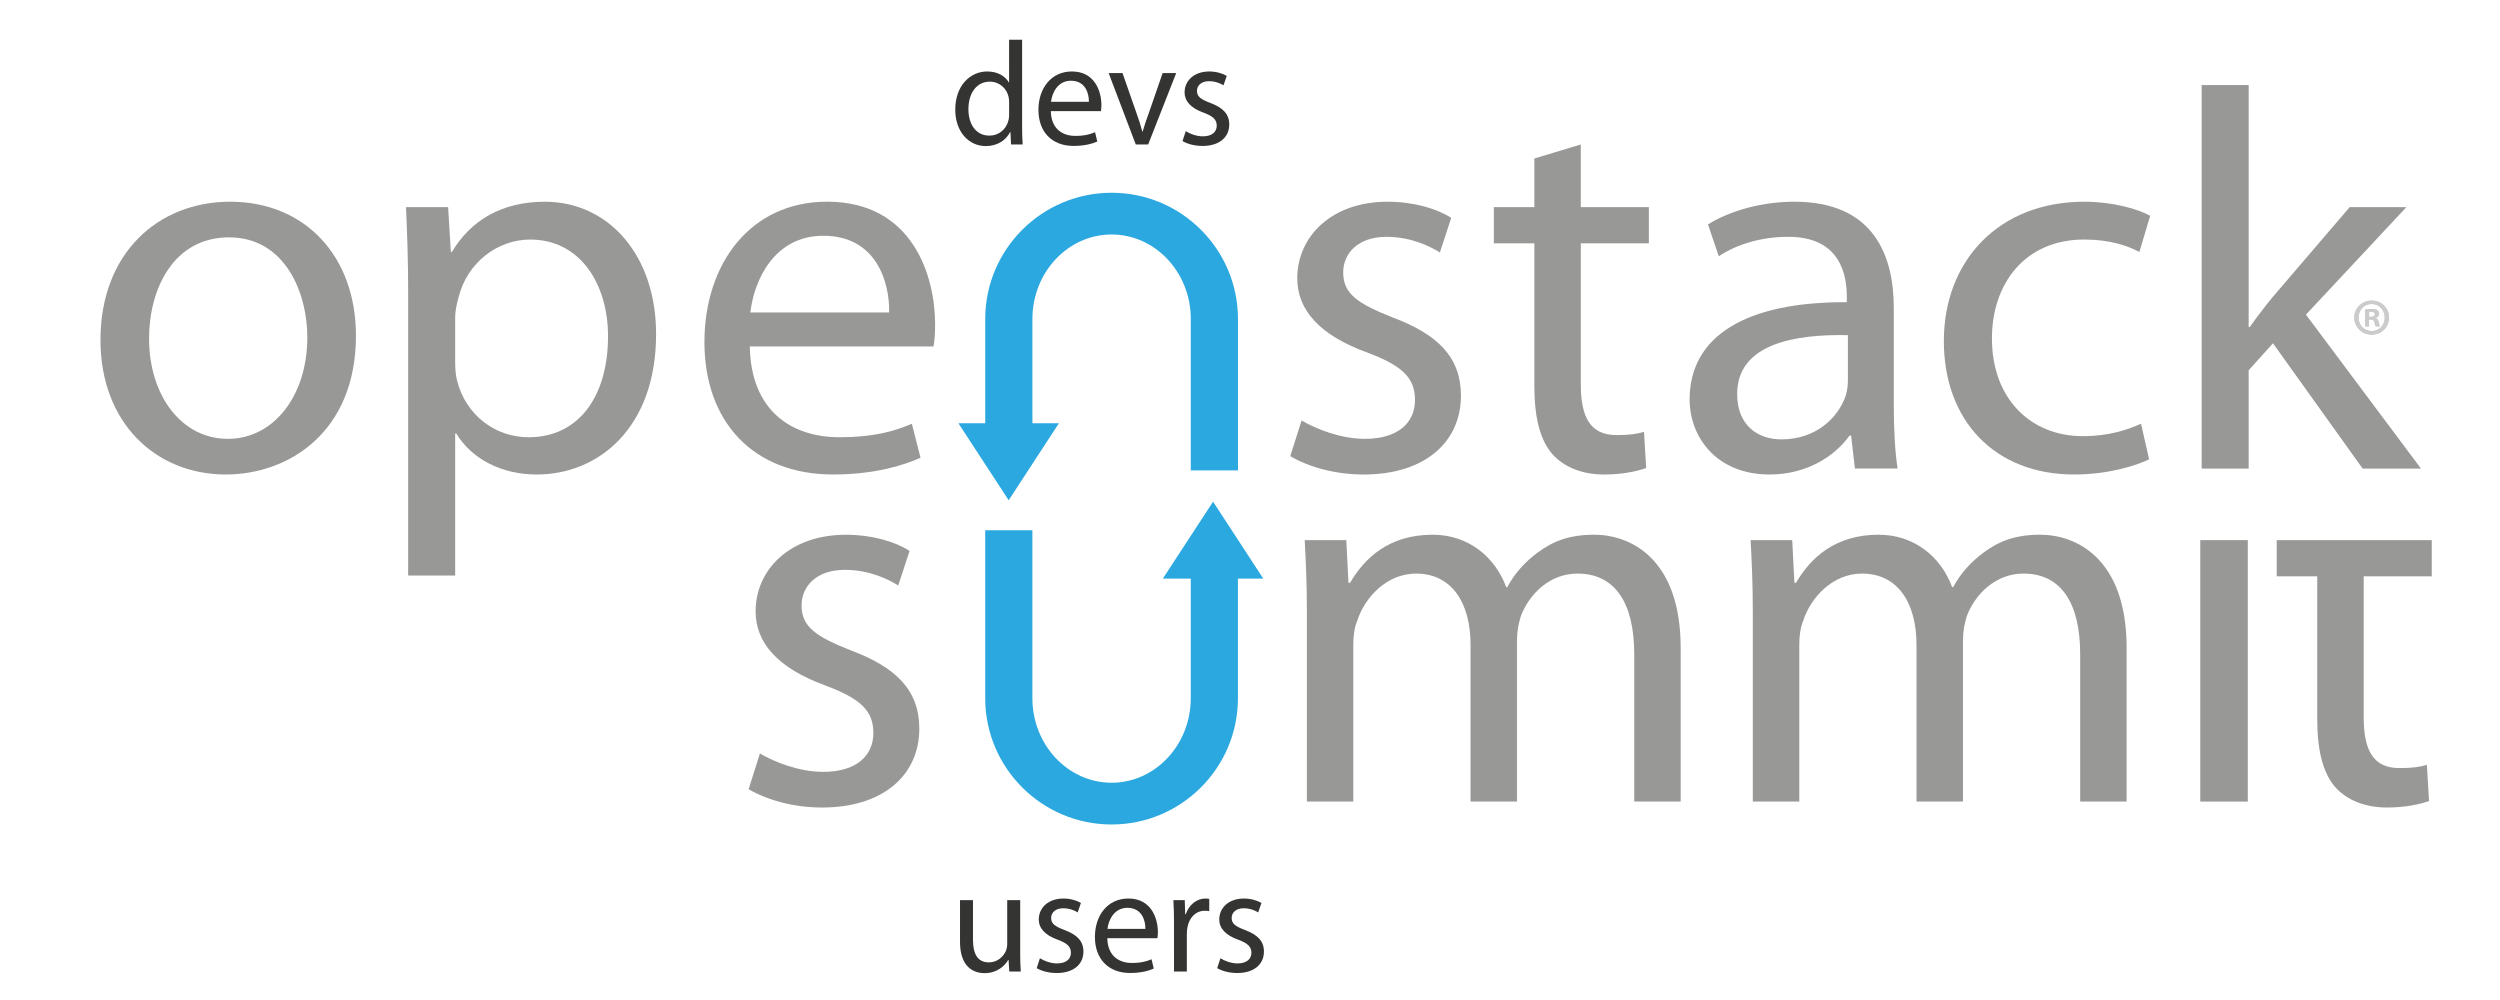 <?xml version="1.0" encoding="utf-8"?>
<!-- Generator: Adobe Illustrator 19.1.0, SVG Export Plug-In . SVG Version: 6.00 Build 0)  -->
<svg version="1.1" id="Layer_1" xmlns="http://www.w3.org/2000/svg" xmlns:xlink="http://www.w3.org/1999/xlink" x="0px" y="0px"
	 viewBox="0 0 150 60" enable-background="new 0 0 150 60" xml:space="preserve">
<g>
	<path fill="#343433" d="M61.211,57.124c0,0.442,0.009,0.831,0.036,1.167h-0.69l-0.044-0.698h-0.018
		c-0.203,0.345-0.654,0.796-1.416,0.796c-0.673,0-1.478-0.372-1.478-1.875v-2.505h0.778v2.371c0,0.815,0.248,1.363,0.956,1.363
		c0.522,0,0.885-0.362,1.027-0.709c0.044-0.114,0.071-0.256,0.071-0.398v-2.628h0.779v3.115H61.211z"/>
	<path fill="#343433" d="M62.396,57.495c0.23,0.151,0.637,0.31,1.027,0.31c0.566,0,0.832-0.283,0.832-0.636
		c0-0.372-0.222-0.576-0.797-0.788c-0.77-0.274-1.132-0.699-1.132-1.213c0-0.69,0.558-1.256,1.478-1.256
		c0.433,0,0.814,0.124,1.052,0.265l-0.195,0.567c-0.168-0.106-0.477-0.248-0.876-0.248c-0.46,0-0.717,0.265-0.717,0.584
		c0,0.354,0.257,0.514,0.815,0.725c0.743,0.283,1.123,0.656,1.123,1.293c0,0.752-0.584,1.283-1.601,1.283
		c-0.469,0-0.903-0.115-1.203-0.292L62.396,57.495z"/>
	<path fill="#343433" d="M66.439,56.292c0.017,1.053,0.691,1.486,1.468,1.486c0.558,0,0.894-0.097,1.186-0.222l0.133,0.558
		c-0.274,0.124-0.743,0.265-1.425,0.265c-1.318,0-2.106-0.867-2.106-2.159s0.76-2.31,2.009-2.31c1.397,0,1.77,1.23,1.77,2.017
		c0,0.159-0.018,0.283-0.027,0.363H66.44L66.439,56.292L66.439,56.292z M68.722,55.734c0.009-0.495-0.204-1.265-1.079-1.265
		c-0.788,0-1.133,0.726-1.195,1.265H68.722z"/>
	<path fill="#343433" d="M70.439,55.345c0-0.504-0.009-0.939-0.036-1.336h0.682l0.026,0.841h0.036
		c0.195-0.576,0.663-0.939,1.186-0.939c0.088,0,0.151,0.009,0.221,0.026v0.735c-0.08-0.018-0.159-0.027-0.265-0.027
		c-0.548,0-0.938,0.417-1.044,1c-0.017,0.106-0.035,0.23-0.035,0.363v2.282h-0.77L70.439,55.345L70.439,55.345z"/>
	<path fill="#343433" d="M73.225,57.495c0.23,0.151,0.637,0.31,1.027,0.31c0.566,0,0.832-0.283,0.832-0.636
		c0-0.372-0.222-0.576-0.797-0.788c-0.77-0.274-1.132-0.699-1.132-1.213c0-0.69,0.558-1.256,1.478-1.256
		c0.434,0,0.814,0.124,1.054,0.265l-0.195,0.567c-0.168-0.106-0.478-0.248-0.876-0.248c-0.46,0-0.717,0.265-0.717,0.584
		c0,0.354,0.256,0.514,0.813,0.725c0.743,0.283,1.124,0.656,1.124,1.293c0,0.752-0.584,1.283-1.601,1.283
		c-0.469,0-0.903-0.115-1.204-0.292L73.225,57.495z"/>
	<path fill="#343433" d="M61.326,2.385v5.177c0,0.381,0.008,0.814,0.035,1.106h-0.699l-0.036-0.744h-0.018
		c-0.239,0.478-0.761,0.841-1.46,0.841c-1.035,0-1.832-0.876-1.832-2.176c-0.009-1.425,0.876-2.301,1.92-2.301
		c0.655,0,1.098,0.309,1.292,0.655h0.017V2.385H61.326z M60.547,6.128c0-0.097-0.009-0.23-0.035-0.327
		c-0.115-0.495-0.54-0.902-1.124-0.902c-0.805,0-1.283,0.707-1.283,1.655c0,0.868,0.425,1.584,1.266,1.584
		c0.522,0,1-0.345,1.141-0.929c0.026-0.107,0.035-0.212,0.035-0.336L60.547,6.128L60.547,6.128z"/>
	<path fill="#343433" d="M63.05,6.668c0.018,1.053,0.69,1.486,1.468,1.486c0.558,0,0.894-0.097,1.186-0.222l0.133,0.558
		c-0.274,0.124-0.743,0.266-1.425,0.266c-1.318,0-2.106-0.868-2.106-2.159c0-1.292,0.761-2.309,2.009-2.309
		c1.397,0,1.77,1.229,1.77,2.017c0,0.159-0.018,0.283-0.027,0.363H63.05z M65.334,6.11c0.009-0.495-0.203-1.266-1.079-1.266
		c-0.788,0-1.133,0.726-1.194,1.266H65.334z"/>
	<path fill="#343433" d="M67.351,4.385l0.84,2.407c0.142,0.39,0.256,0.743,0.345,1.097h0.027c0.098-0.354,0.221-0.708,0.363-1.097
		l0.832-2.407h0.814l-1.682,4.283h-0.743l-1.628-4.283H67.351z"/>
	<path fill="#343433" d="M71.146,7.871c0.23,0.151,0.637,0.309,1.026,0.309c0.566,0,0.832-0.283,0.832-0.636
		c0-0.371-0.221-0.575-0.796-0.787c-0.77-0.275-1.133-0.699-1.133-1.212c0-0.691,0.557-1.256,1.478-1.256
		c0.433,0,0.814,0.123,1.052,0.265L73.41,5.119c-0.167-0.106-0.477-0.248-0.876-0.248c-0.46,0-0.716,0.265-0.716,0.584
		c0,0.354,0.256,0.513,0.814,0.726c0.743,0.283,1.123,0.655,1.123,1.292c0,0.752-0.584,1.284-1.601,1.284
		c-0.469,0-0.902-0.115-1.204-0.292L71.146,7.871z"/>
	<path fill="#989897" d="M45.595,45.209c0.876,0.519,2.367,1.103,3.793,1.103c2.042,0,3.014-1.006,3.014-2.334
		c0-1.362-0.81-2.073-2.884-2.851c-2.852-1.038-4.181-2.561-4.181-4.441c0-2.528,2.074-4.601,5.413-4.601
		c1.587,0,2.981,0.42,3.824,0.971l-0.68,2.074c-0.616-0.388-1.751-0.939-3.209-0.939c-1.685,0-2.592,0.973-2.592,2.14
		c0,1.296,0.907,1.879,2.949,2.688c2.689,1.005,4.116,2.367,4.116,4.701c0,2.787-2.171,4.731-5.833,4.731
		c-1.718,0-3.306-0.454-4.408-1.101L45.595,45.209z"/>
	<path fill="#989897" d="M78.414,36.653c0-1.652-0.064-2.949-0.131-4.245h2.496l0.129,2.559h0.098
		c0.874-1.49,2.333-2.884,4.958-2.884c2.106,0,3.725,1.297,4.409,3.144h0.064c0.487-0.908,1.135-1.556,1.783-2.043
		c0.939-0.713,1.943-1.101,3.435-1.101c2.108,0,5.186,1.361,5.186,6.806v9.204h-2.787v-8.848c0-3.047-1.136-4.83-3.404-4.83
		c-1.652,0-2.885,1.201-3.402,2.56c-0.131,0.421-0.229,0.908-0.229,1.427v9.69h-2.786v-9.399c0-2.495-1.102-4.278-3.274-4.278
		c-1.75,0-3.079,1.426-3.532,2.852c-0.162,0.39-0.229,0.908-0.229,1.394v9.431h-2.786L78.414,36.653L78.414,36.653z"/>
	<path fill="#989897" d="M105.168,36.653c0-1.652-0.064-2.949-0.13-4.245h2.496l0.13,2.559h0.097
		c0.874-1.49,2.335-2.884,4.958-2.884c2.107,0,3.728,1.297,4.409,3.144h0.063c0.487-0.908,1.137-1.556,1.786-2.043
		c0.938-0.713,1.943-1.101,3.435-1.101c2.106,0,5.186,1.361,5.186,6.806v9.204h-2.788v-8.848c0-3.047-1.134-4.83-3.403-4.83
		c-1.653,0-2.885,1.201-3.402,2.56c-0.13,0.421-0.227,0.908-0.227,1.427v9.69h-2.788v-9.399c0-2.495-1.101-4.278-3.273-4.278
		c-1.75,0-3.08,1.426-3.533,2.852c-0.163,0.39-0.227,0.908-0.227,1.394v9.431h-2.788V36.653L105.168,36.653z"/>
	<rect x="132.016" y="32.408" fill="#989897" width="2.852" height="15.686"/>
	<path fill="#989897" d="M141.822,32.408h4.083v2.171h-4.083v8.46c0,1.944,0.551,3.046,2.139,3.046c0.778,0,1.23-0.065,1.652-0.195
		l0.13,2.171c-0.551,0.195-1.427,0.39-2.528,0.39c-1.329,0-2.399-0.454-3.079-1.199c-0.778-0.875-1.102-2.269-1.102-4.116v-8.557
		h-2.431v-2.17h2.431"/>
	<path fill="#989897" d="M21.357,20.141c0,5.801-4.051,8.329-7.81,8.329c-4.213,0-7.519-3.111-7.519-8.07
		c0-5.217,3.468-8.297,7.778-8.297C18.311,12.103,21.357,15.377,21.357,20.141 M8.944,20.303c0,3.435,1.945,6.028,4.732,6.028
		c2.723,0,4.764-2.56,4.764-6.093c0-2.657-1.328-5.996-4.699-5.996C10.402,14.241,8.944,17.353,8.944,20.303"/>
	<path fill="#989897" d="M24.49,17.548c0-2.009-0.066-3.63-0.13-5.12h2.528l0.162,2.69h0.065c1.135-1.912,3.015-3.014,5.575-3.014
		c3.824,0,6.676,3.208,6.676,7.94c0,5.64-3.468,8.427-7.164,8.427c-2.074,0-3.888-0.908-4.828-2.463H27.31v8.524h-2.82L24.49,17.548
		L24.49,17.548z M27.31,21.729c0,0.422,0.032,0.809,0.13,1.166c0.518,1.978,2.237,3.34,4.278,3.34c3.014,0,4.764-2.463,4.764-6.06
		c0-3.111-1.653-5.802-4.667-5.802c-1.944,0-3.791,1.361-4.31,3.5c-0.097,0.357-0.195,0.779-0.195,1.135V21.729z"/>
	<path fill="#989897" d="M44.989,20.789c0.065,3.856,2.495,5.445,5.381,5.445c2.041,0,3.305-0.358,4.342-0.811l0.519,2.041
		c-1.005,0.454-2.755,1.005-5.251,1.005c-4.829,0-7.714-3.209-7.714-7.941c0-4.732,2.788-8.427,7.358-8.427
		c5.152,0,6.482,4.473,6.482,7.357c0,0.583-0.032,1.004-0.097,1.329h-11.02V20.789z M53.35,18.747
		c0.033-1.782-0.745-4.601-3.954-4.601c-2.916,0-4.148,2.624-4.375,4.601H53.35z"/>
	<path fill="#989897" d="M78.095,25.229c0.876,0.518,2.367,1.102,3.792,1.102c2.042,0,3.013-1.005,3.013-2.333
		c0-1.362-0.808-2.074-2.883-2.853c-2.852-1.037-4.181-2.56-4.181-4.441c0-2.528,2.074-4.601,5.413-4.601
		c1.588,0,2.982,0.421,3.824,0.972l-0.68,2.074c-0.615-0.389-1.75-0.939-3.209-0.939c-1.684,0-2.592,0.972-2.592,2.139
		c0,1.297,0.908,1.88,2.949,2.691c2.691,1.004,4.116,2.366,4.116,4.7c0,2.787-2.17,4.731-5.834,4.731
		c-1.717,0-3.306-0.454-4.407-1.101L78.095,25.229z"/>
	<path fill="#989897" d="M94.848,8.668v3.76h4.084v2.171h-4.084v8.459c0,1.945,0.551,3.047,2.139,3.047
		c0.778,0,1.233-0.064,1.653-0.194l0.13,2.171c-0.551,0.195-1.426,0.389-2.527,0.389c-1.33,0-2.4-0.453-3.079-1.199
		c-0.778-0.875-1.103-2.269-1.103-4.116v-8.557h-2.431v-2.17h2.431V9.51L94.848,8.668z"/>
	<path fill="#989897" d="M113.628,24.354c0,1.361,0.064,2.69,0.227,3.76h-2.56l-0.228-1.977h-0.097
		c-0.875,1.231-2.559,2.333-4.796,2.333c-3.177,0-4.796-2.236-4.796-4.505c0-3.792,3.369-5.866,9.431-5.833v-0.325
		c0-1.263-0.358-3.629-3.565-3.597c-1.492,0-3.014,0.421-4.117,1.166l-0.648-1.911c1.297-0.81,3.209-1.362,5.185-1.362
		c4.798,0,5.964,3.273,5.964,6.385v5.866h-0.002V24.354z M110.874,20.109c-3.112-0.065-6.644,0.486-6.644,3.532
		c0,1.88,1.231,2.722,2.657,2.722c2.074,0,3.403-1.296,3.857-2.625c0.096-0.324,0.13-0.648,0.13-0.908V20.109L110.874,20.109z"/>
	<path fill="#989897" d="M128.948,27.562c-0.745,0.356-2.399,0.908-4.506,0.908c-4.732,0-7.811-3.209-7.811-8.005
		c0-4.83,3.305-8.362,8.427-8.362c1.684,0,3.176,0.421,3.954,0.843l-0.649,2.171c-0.68-0.357-1.749-0.745-3.305-0.745
		c-3.598,0-5.542,2.69-5.542,5.931c0,3.63,2.333,5.866,5.445,5.866c1.62,0,2.689-0.389,3.501-0.745L128.948,27.562z"/>
	<path fill="#989897" d="M134.921,19.622h0.064c0.389-0.55,0.908-1.231,1.361-1.782l4.635-5.412h3.403l-6.028,6.45l6.903,9.237
		h-3.501l-5.38-7.519l-1.458,1.621v5.898h-2.82V5.102h2.82V19.622L134.921,19.622z"/>
	<polygon fill="#2BA8E0" points="69.77,34.718 72.784,30.1 75.798,34.718 	"/>
	<polygon fill="#2BA8E0" points="63.534,25.397 60.52,30.015 57.506,25.397 	"/>
	<path fill="#2BA8E0" d="M71.446,34.201v7.693c0,2.795-2.131,5.07-4.75,5.07c-2.621,0-4.752-2.275-4.752-5.07V31.815h-2.831v10.079
		c0,4.177,3.4,7.575,7.582,7.575c4.179,0,7.581-3.397,7.581-7.575v-7.693H71.446L71.446,34.201z"/>
	<path fill="#2BA8E0" d="M61.945,25.837v-6.7c0-2.794,2.131-5.068,4.751-5.068c2.62,0,4.751,2.274,4.751,5.068v9.087h2.831v-9.087
		c0-4.176-3.401-7.572-7.582-7.572c-4.181,0-7.582,3.396-7.582,7.572v6.7H61.945z"/>
	<g opacity="0.5">
		<g>
			<g>
				<path fill="#989897" d="M143.343,19.051c0,0.577-0.452,1.03-1.041,1.03c-0.582,0-1.047-0.453-1.047-1.03
					c0-0.564,0.465-1.016,1.047-1.016C142.891,18.035,143.343,18.487,143.343,19.051 M141.515,19.051
					c0,0.453,0.334,0.813,0.794,0.813c0.445,0,0.775-0.359,0.775-0.806c0-0.452-0.33-0.819-0.782-0.819
					C141.851,18.239,141.515,18.605,141.515,19.051 M142.141,19.585h-0.236v-1.017c0.093-0.018,0.223-0.031,0.391-0.031
					c0.192,0,0.279,0.031,0.354,0.075c0.055,0.043,0.099,0.124,0.099,0.223c0,0.111-0.088,0.199-0.211,0.236v0.012
					c0.099,0.037,0.154,0.111,0.185,0.248c0.031,0.155,0.05,0.217,0.075,0.254h-0.253c-0.031-0.037-0.05-0.131-0.081-0.248
					c-0.019-0.111-0.08-0.161-0.211-0.161h-0.111V19.585L142.141,19.585z M142.147,19.009h0.112c0.13,0,0.235-0.044,0.235-0.15
					c0-0.093-0.069-0.155-0.217-0.155c-0.062,0-0.105,0.007-0.131,0.012L142.147,19.009L142.147,19.009z"/>
				<path fill="#989897" d="M143.343,19.051c0,0.577-0.452,1.03-1.041,1.03c-0.582,0-1.047-0.453-1.047-1.03
					c0-0.564,0.465-1.016,1.047-1.016C142.891,18.035,143.343,18.487,143.343,19.051 M141.515,19.051
					c0,0.453,0.334,0.813,0.794,0.813c0.445,0,0.775-0.359,0.775-0.806c0-0.452-0.33-0.819-0.782-0.819
					C141.851,18.239,141.515,18.605,141.515,19.051 M142.141,19.585h-0.236v-1.017c0.093-0.018,0.223-0.031,0.391-0.031
					c0.192,0,0.279,0.031,0.354,0.075c0.055,0.043,0.099,0.124,0.099,0.223c0,0.111-0.088,0.199-0.211,0.236v0.012
					c0.099,0.037,0.154,0.111,0.185,0.248c0.031,0.155,0.05,0.217,0.075,0.254h-0.253c-0.031-0.037-0.05-0.131-0.081-0.248
					c-0.019-0.111-0.08-0.161-0.211-0.161h-0.111V19.585L142.141,19.585z M142.147,19.009h0.112c0.13,0,0.235-0.044,0.235-0.15
					c0-0.093-0.069-0.155-0.217-0.155c-0.062,0-0.105,0.007-0.131,0.012L142.147,19.009L142.147,19.009z"/>
			</g>
		</g>
	</g>
</g>
</svg>
